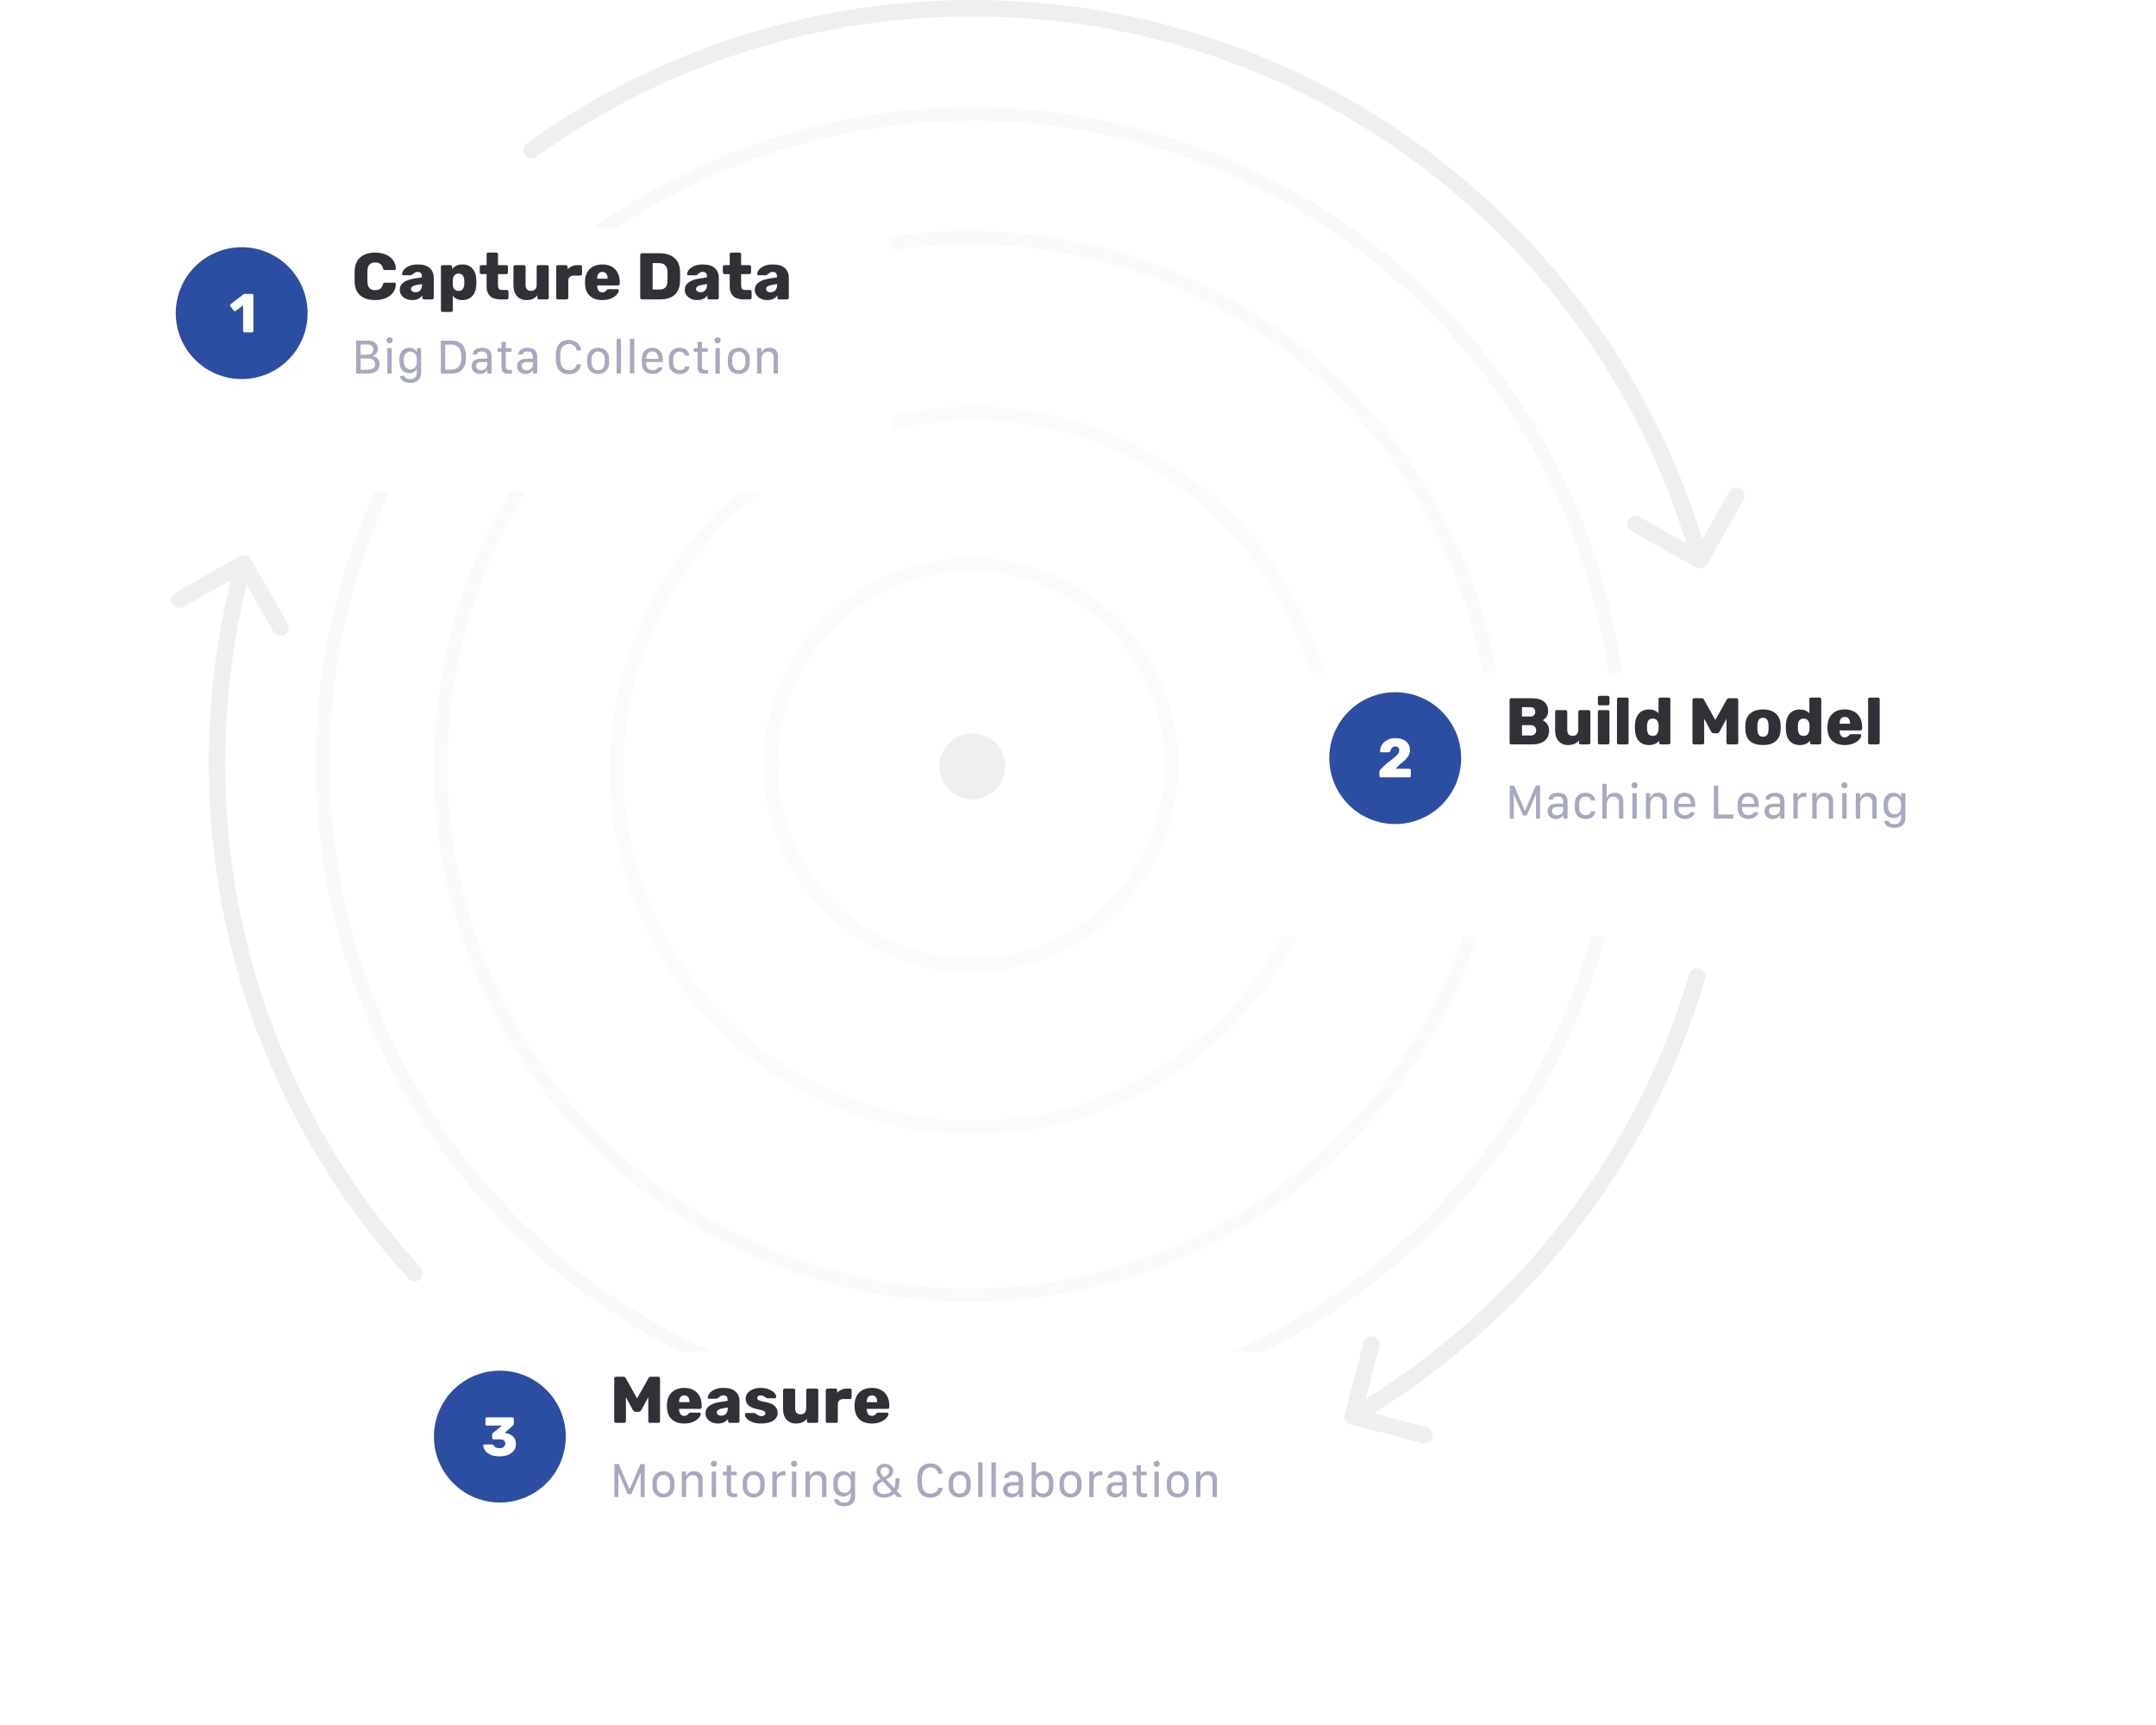 <svg width="785" height="628" viewBox="0 0 785 628" fill="none" xmlns="http://www.w3.org/2000/svg">
<circle opacity="0.4" cx="354" cy="278" r="236.5" stroke="#EFEFF0" stroke-opacity="0.9" stroke-width="5"/>
<circle opacity="0.4" cx="353" cy="279" r="192.5" stroke="#EFEFF0" stroke-opacity="0.8" stroke-width="5"/>
<circle opacity="0.4" cx="354.5" cy="280.5" r="130" stroke="#EFEFF0" stroke-opacity="0.7" stroke-width="5"/>
<circle opacity="0.4" cx="353.5" cy="278.5" r="73" stroke="#EFEFF0" stroke-opacity="0.6" stroke-width="5"/>
<path d="M620.807 356.344C621.273 354.754 620.362 353.087 618.772 352.621C617.182 352.155 615.516 353.066 615.05 354.656L620.807 356.344ZM489.598 514.867C489.178 516.469 490.136 518.11 491.738 518.53L517.853 525.387C519.456 525.807 521.096 524.849 521.517 523.247C521.937 521.644 520.979 520.004 519.377 519.583L496.163 513.489L502.258 490.275C502.679 488.673 501.721 487.033 500.118 486.612C498.516 486.191 496.875 487.149 496.455 488.752L489.598 514.867ZM615.05 354.656C595.329 421.923 550.309 478.388 490.987 513.038L494.013 518.219C554.635 482.81 600.648 425.107 620.807 356.344L615.05 354.656Z" fill="#EFEFF0"/>
<path d="M191.747 52.236C190.403 53.204 190.097 55.079 191.065 56.423C192.033 57.768 193.908 58.073 195.253 57.105L191.747 52.236ZM617.455 206.613C618.898 207.427 620.728 206.917 621.542 205.474L634.807 181.957C635.621 180.514 635.111 178.684 633.668 177.87C632.225 177.056 630.395 177.566 629.581 179.009L617.79 199.913L596.886 188.122C595.443 187.308 593.613 187.818 592.799 189.261C591.985 190.704 592.495 192.534 593.938 193.348L617.455 206.613ZM195.253 57.105C239.926 24.944 294.746 6 354 6V0C293.447 0 237.407 19.363 191.747 52.236L195.253 57.105ZM354 6C478.859 6 584.077 90.132 616.039 204.805L621.819 203.195C589.152 85.995 481.622 0 354 0V6Z" fill="#EFEFF0"/>
<circle cx="354" cy="279" r="12" fill="#EFEFF0"/>
<path d="M91.401 203.516C90.582 202.076 88.75 201.573 87.31 202.393L63.844 215.747C62.404 216.566 61.901 218.398 62.721 219.838C63.54 221.278 65.372 221.781 66.812 220.961L87.671 209.091L99.541 229.95C100.36 231.39 102.192 231.893 103.632 231.074C105.072 230.254 105.575 228.423 104.756 226.983L91.401 203.516ZM148.769 465.524C149.887 466.747 151.785 466.832 153.008 465.714C154.231 464.596 154.316 462.699 153.198 461.476L148.769 465.524ZM82 278C82 252.996 85.373 228.785 91.687 205.794L85.901 204.206C79.446 227.709 76 252.454 76 278H82ZM153.198 461.476C108.974 413.103 82 348.705 82 278H76C76 350.261 103.574 416.089 148.769 465.524L153.198 461.476Z" fill="#EFEFF0"/>
<g filter="url(#filter0_d)">
<rect x="40" y="68" width="285" height="96" rx="8" fill="white"/>
</g>
<path d="M136.592 109.24C134.304 109.24 132.504 108.688 131.192 107.584C129.896 106.48 129.208 104.864 129.128 102.736C129.112 102.304 129.104 101.6 129.104 100.624C129.104 99.632 129.112 98.912 129.128 98.464C129.208 96.384 129.904 94.784 131.216 93.664C132.544 92.528 134.336 91.96 136.592 91.96C138.016 91.96 139.288 92.192 140.408 92.656C141.544 93.12 142.44 93.792 143.096 94.672C143.752 95.552 144.096 96.592 144.128 97.792C144.128 97.936 144.072 98.056 143.96 98.152C143.864 98.248 143.744 98.296 143.6 98.296H140.192C139.968 98.296 139.8 98.256 139.688 98.176C139.592 98.08 139.504 97.912 139.424 97.672C139.2 96.888 138.856 96.344 138.392 96.04C137.944 95.72 137.344 95.56 136.592 95.56C134.784 95.56 133.848 96.568 133.784 98.584C133.768 99.016 133.76 99.68 133.76 100.576C133.76 101.472 133.768 102.152 133.784 102.616C133.848 104.632 134.784 105.64 136.592 105.64C137.328 105.64 137.928 105.48 138.392 105.16C138.872 104.84 139.216 104.296 139.424 103.528C139.488 103.288 139.576 103.128 139.688 103.048C139.8 102.952 139.968 102.904 140.192 102.904H143.6C143.744 102.904 143.864 102.952 143.96 103.048C144.072 103.144 144.128 103.264 144.128 103.408C144.096 104.608 143.752 105.648 143.096 106.528C142.44 107.408 141.544 108.08 140.408 108.544C139.288 109.008 138.016 109.24 136.592 109.24ZM150.081 109.24C149.233 109.24 148.457 109.08 147.753 108.76C147.065 108.424 146.521 107.968 146.121 107.392C145.737 106.816 145.545 106.184 145.545 105.496C145.545 104.408 145.993 103.528 146.889 102.856C147.801 102.168 149.049 101.696 150.633 101.44L153.609 100.984V100.696C153.609 100.104 153.489 99.672 153.249 99.4C153.009 99.128 152.601 98.992 152.025 98.992C151.705 98.992 151.433 99.048 151.209 99.16C151.001 99.272 150.761 99.44 150.489 99.664C150.281 99.84 150.097 99.968 149.937 100.048C149.873 100.16 149.793 100.216 149.697 100.216H146.913C146.753 100.216 146.617 100.168 146.505 100.072C146.409 99.96 146.369 99.832 146.385 99.688C146.401 99.256 146.617 98.776 147.033 98.248C147.449 97.704 148.081 97.24 148.929 96.856C149.777 96.472 150.825 96.28 152.073 96.28C154.057 96.28 155.529 96.72 156.489 97.6C157.449 98.464 157.929 99.64 157.929 101.128V108.4C157.929 108.56 157.873 108.704 157.761 108.832C157.649 108.944 157.505 109 157.329 109H154.377C154.217 109 154.073 108.944 153.945 108.832C153.833 108.704 153.777 108.56 153.777 108.4V107.56C153.425 108.056 152.937 108.464 152.313 108.784C151.689 109.088 150.945 109.24 150.081 109.24ZM151.281 106.408C151.985 106.408 152.553 106.176 152.985 105.712C153.433 105.248 153.657 104.576 153.657 103.696V103.408L151.665 103.744C150.321 104 149.649 104.48 149.649 105.184C149.649 105.552 149.801 105.848 150.105 106.072C150.425 106.296 150.817 106.408 151.281 106.408ZM161.164 113.56C160.988 113.56 160.836 113.504 160.708 113.392C160.596 113.28 160.54 113.136 160.54 112.96V97.12C160.54 96.944 160.596 96.8 160.708 96.688C160.836 96.576 160.988 96.52 161.164 96.52H164.02C164.196 96.52 164.34 96.576 164.452 96.688C164.564 96.8 164.62 96.944 164.62 97.12V97.984C165.484 96.848 166.724 96.28 168.34 96.28C169.892 96.28 171.108 96.768 171.988 97.744C172.884 98.704 173.364 100.08 173.428 101.872C173.444 102.08 173.452 102.376 173.452 102.76C173.452 103.144 173.444 103.448 173.428 103.672C173.364 105.4 172.884 106.76 171.988 107.752C171.092 108.744 169.876 109.24 168.34 109.24C166.788 109.24 165.628 108.712 164.86 107.656V112.96C164.86 113.136 164.804 113.28 164.692 113.392C164.58 113.504 164.436 113.56 164.26 113.56H161.164ZM166.948 105.904C167.668 105.904 168.18 105.696 168.484 105.28C168.804 104.848 168.988 104.256 169.036 103.504C169.052 103.344 169.06 103.096 169.06 102.76C169.06 102.424 169.052 102.176 169.036 102.016C168.988 101.264 168.804 100.68 168.484 100.264C168.18 99.832 167.668 99.616 166.948 99.616C166.26 99.616 165.748 99.84 165.412 100.288C165.076 100.72 164.892 101.272 164.86 101.944C164.844 102.152 164.836 102.456 164.836 102.856C164.836 103.24 164.844 103.536 164.86 103.744C164.892 104.368 165.076 104.888 165.412 105.304C165.764 105.704 166.276 105.904 166.948 105.904ZM182.256 109C178.864 109 177.168 107.408 177.168 104.224V99.784H175.272C175.112 99.784 174.968 99.728 174.84 99.616C174.728 99.488 174.672 99.344 174.672 99.184V97.12C174.672 96.944 174.728 96.8 174.84 96.688C174.968 96.576 175.112 96.52 175.272 96.52H177.168V92.56C177.168 92.384 177.224 92.24 177.336 92.128C177.464 92.016 177.608 91.96 177.768 91.96H180.72C180.896 91.96 181.04 92.016 181.152 92.128C181.264 92.24 181.32 92.384 181.32 92.56V96.52H184.32C184.496 96.52 184.64 96.576 184.752 96.688C184.88 96.8 184.944 96.944 184.944 97.12V99.184C184.944 99.36 184.88 99.504 184.752 99.616C184.64 99.728 184.496 99.784 184.32 99.784H181.32V103.864C181.32 104.424 181.424 104.848 181.632 105.136C181.84 105.424 182.176 105.568 182.64 105.568H184.536C184.712 105.568 184.856 105.632 184.968 105.76C185.08 105.872 185.136 106.016 185.136 106.192V108.4C185.136 108.56 185.08 108.704 184.968 108.832C184.856 108.944 184.712 109 184.536 109H182.256ZM191.655 109.24C190.247 109.24 189.111 108.768 188.247 107.824C187.383 106.88 186.951 105.544 186.951 103.816V97.12C186.951 96.944 187.007 96.8 187.119 96.688C187.247 96.576 187.391 96.52 187.551 96.52H190.743C190.919 96.52 191.063 96.576 191.175 96.688C191.303 96.8 191.367 96.944 191.367 97.12V103.672C191.367 105.16 192.031 105.904 193.359 105.904C193.999 105.904 194.495 105.712 194.847 105.328C195.215 104.928 195.399 104.376 195.399 103.672V97.12C195.399 96.944 195.455 96.8 195.567 96.688C195.695 96.576 195.847 96.52 196.023 96.52H199.191C199.367 96.52 199.511 96.576 199.623 96.688C199.735 96.8 199.791 96.944 199.791 97.12V108.4C199.791 108.56 199.735 108.704 199.623 108.832C199.511 108.944 199.367 109 199.191 109H196.263C196.087 109 195.935 108.944 195.807 108.832C195.695 108.72 195.639 108.576 195.639 108.4V107.488C194.807 108.656 193.479 109.24 191.655 109.24ZM203.116 109C202.956 109 202.812 108.944 202.684 108.832C202.572 108.704 202.516 108.56 202.516 108.4V97.144C202.516 96.968 202.572 96.824 202.684 96.712C202.796 96.584 202.94 96.52 203.116 96.52H206.044C206.22 96.52 206.364 96.584 206.476 96.712C206.604 96.824 206.668 96.968 206.668 97.144V98.056C207.116 97.56 207.636 97.184 208.228 96.928C208.836 96.656 209.508 96.52 210.244 96.52H211.324C211.5 96.52 211.644 96.576 211.756 96.688C211.868 96.8 211.924 96.944 211.924 97.12V99.736C211.924 99.896 211.868 100.04 211.756 100.168C211.644 100.28 211.5 100.336 211.324 100.336H208.9C208.26 100.336 207.764 100.512 207.412 100.864C207.076 101.216 206.908 101.712 206.908 102.352V108.4C206.908 108.576 206.844 108.72 206.716 108.832C206.604 108.944 206.46 109 206.284 109H203.116ZM219.341 109.24C217.389 109.24 215.853 108.72 214.733 107.68C213.613 106.624 213.037 105.096 213.005 103.096V102.352C213.069 100.448 213.661 98.96 214.781 97.888C215.901 96.816 217.413 96.28 219.317 96.28C220.693 96.28 221.853 96.56 222.797 97.12C223.757 97.664 224.469 98.424 224.933 99.4C225.413 100.36 225.653 101.456 225.653 102.688V103.288C225.653 103.464 225.589 103.616 225.461 103.744C225.349 103.856 225.205 103.912 225.029 103.912H217.421V104.056C217.437 104.776 217.605 105.36 217.925 105.808C218.245 106.24 218.701 106.456 219.293 106.456C219.677 106.456 219.981 106.384 220.205 106.24C220.445 106.08 220.669 105.88 220.877 105.64C221.021 105.48 221.133 105.384 221.213 105.352C221.309 105.304 221.453 105.28 221.645 105.28H224.789C224.933 105.28 225.053 105.328 225.149 105.424C225.261 105.504 225.317 105.608 225.317 105.736C225.317 106.152 225.077 106.64 224.597 107.2C224.133 107.76 223.445 108.24 222.533 108.64C221.637 109.04 220.573 109.24 219.341 109.24ZM221.237 101.464V101.416C221.237 100.648 221.069 100.056 220.733 99.64C220.397 99.208 219.925 98.992 219.317 98.992C218.709 98.992 218.237 99.208 217.901 99.64C217.581 100.056 217.421 100.648 217.421 101.416V101.464H221.237ZM233.709 109C233.549 109 233.405 108.944 233.277 108.832C233.165 108.704 233.109 108.56 233.109 108.4V92.824C233.109 92.648 233.165 92.504 233.277 92.392C233.389 92.264 233.533 92.2 233.709 92.2H240.021C242.389 92.2 244.229 92.768 245.541 93.904C246.853 95.024 247.541 96.64 247.605 98.752C247.621 99.216 247.629 99.832 247.629 100.6C247.629 101.368 247.621 101.976 247.605 102.424C247.445 106.808 244.957 109 240.141 109H233.709ZM240.021 105.4C241.029 105.4 241.773 105.16 242.253 104.68C242.733 104.2 242.989 103.432 243.021 102.376C243.053 101.912 243.069 101.312 243.069 100.576C243.069 99.84 243.053 99.248 243.021 98.8C242.989 97.776 242.709 97.024 242.181 96.544C241.669 96.048 240.909 95.8 239.901 95.8H237.621V105.4H240.021ZM253.863 109.24C253.015 109.24 252.239 109.08 251.535 108.76C250.847 108.424 250.303 107.968 249.903 107.392C249.519 106.816 249.327 106.184 249.327 105.496C249.327 104.408 249.775 103.528 250.671 102.856C251.583 102.168 252.831 101.696 254.415 101.44L257.391 100.984V100.696C257.391 100.104 257.271 99.672 257.031 99.4C256.791 99.128 256.383 98.992 255.807 98.992C255.487 98.992 255.215 99.048 254.991 99.16C254.783 99.272 254.543 99.44 254.271 99.664C254.063 99.84 253.879 99.968 253.719 100.048C253.655 100.16 253.575 100.216 253.479 100.216H250.695C250.535 100.216 250.399 100.168 250.287 100.072C250.191 99.96 250.151 99.832 250.167 99.688C250.183 99.256 250.399 98.776 250.815 98.248C251.231 97.704 251.863 97.24 252.711 96.856C253.559 96.472 254.607 96.28 255.855 96.28C257.839 96.28 259.311 96.72 260.271 97.6C261.231 98.464 261.711 99.64 261.711 101.128V108.4C261.711 108.56 261.655 108.704 261.543 108.832C261.431 108.944 261.287 109 261.111 109H258.159C257.999 109 257.855 108.944 257.727 108.832C257.615 108.704 257.559 108.56 257.559 108.4V107.56C257.207 108.056 256.719 108.464 256.095 108.784C255.471 109.088 254.727 109.24 253.863 109.24ZM255.063 106.408C255.767 106.408 256.335 106.176 256.767 105.712C257.215 105.248 257.439 104.576 257.439 103.696V103.408L255.447 103.744C254.103 104 253.431 104.48 253.431 105.184C253.431 105.552 253.583 105.848 253.887 106.072C254.207 106.296 254.599 106.408 255.063 106.408ZM270.779 109C267.387 109 265.691 107.408 265.691 104.224V99.784H263.795C263.635 99.784 263.491 99.728 263.363 99.616C263.251 99.488 263.195 99.344 263.195 99.184V97.12C263.195 96.944 263.251 96.8 263.363 96.688C263.491 96.576 263.635 96.52 263.795 96.52H265.691V92.56C265.691 92.384 265.747 92.24 265.859 92.128C265.987 92.016 266.131 91.96 266.291 91.96H269.243C269.419 91.96 269.563 92.016 269.675 92.128C269.787 92.24 269.843 92.384 269.843 92.56V96.52H272.843C273.019 96.52 273.163 96.576 273.275 96.688C273.403 96.8 273.467 96.944 273.467 97.12V99.184C273.467 99.36 273.403 99.504 273.275 99.616C273.163 99.728 273.019 99.784 272.843 99.784H269.843V103.864C269.843 104.424 269.947 104.848 270.155 105.136C270.363 105.424 270.699 105.568 271.163 105.568H273.059C273.235 105.568 273.379 105.632 273.491 105.76C273.603 105.872 273.659 106.016 273.659 106.192V108.4C273.659 108.56 273.603 108.704 273.491 108.832C273.379 108.944 273.235 109 273.059 109H270.779ZM279.363 109.24C278.515 109.24 277.739 109.08 277.035 108.76C276.347 108.424 275.803 107.968 275.403 107.392C275.019 106.816 274.827 106.184 274.827 105.496C274.827 104.408 275.275 103.528 276.171 102.856C277.083 102.168 278.331 101.696 279.915 101.44L282.891 100.984V100.696C282.891 100.104 282.771 99.672 282.531 99.4C282.291 99.128 281.883 98.992 281.307 98.992C280.987 98.992 280.715 99.048 280.491 99.16C280.283 99.272 280.043 99.44 279.771 99.664C279.563 99.84 279.379 99.968 279.219 100.048C279.155 100.16 279.075 100.216 278.979 100.216H276.195C276.035 100.216 275.899 100.168 275.787 100.072C275.691 99.96 275.651 99.832 275.667 99.688C275.683 99.256 275.899 98.776 276.315 98.248C276.731 97.704 277.363 97.24 278.211 96.856C279.059 96.472 280.107 96.28 281.355 96.28C283.339 96.28 284.811 96.72 285.771 97.6C286.731 98.464 287.211 99.64 287.211 101.128V108.4C287.211 108.56 287.155 108.704 287.043 108.832C286.931 108.944 286.787 109 286.611 109H283.659C283.499 109 283.355 108.944 283.227 108.832C283.115 108.704 283.059 108.56 283.059 108.4V107.56C282.707 108.056 282.219 108.464 281.595 108.784C280.971 109.088 280.227 109.24 279.363 109.24ZM280.563 106.408C281.267 106.408 281.835 106.176 282.267 105.712C282.715 105.248 282.939 104.576 282.939 103.696V103.408L280.947 103.744C279.603 104 278.931 104.48 278.931 105.184C278.931 105.552 279.083 105.848 279.387 106.072C279.707 106.296 280.099 106.408 280.563 106.408Z" fill="#303037"/>
<path d="M129.661 136H134.056C136.622 136 138.239 134.743 138.239 132.634C138.239 130.946 137.22 129.883 135.629 129.672V129.602C136.851 129.232 137.562 128.327 137.562 126.956C137.562 125.137 136.262 124.003 134.214 124.003H129.661V136ZM131.27 125.409H133.933C135.198 125.409 135.937 126.086 135.937 127.237C135.937 128.538 135.058 129.145 133.08 129.145H131.27V125.409ZM131.27 130.507H134.1C135.682 130.507 136.587 131.289 136.587 132.625C136.587 134.005 135.646 134.594 133.326 134.594H131.27V130.507ZM141.034 136H142.625V126.754H141.034V136ZM140.7 123.906C140.7 124.539 141.184 125.005 141.816 125.005C142.484 125.005 142.968 124.539 142.968 123.906C142.968 123.265 142.484 122.799 141.816 122.799C141.184 122.799 140.7 123.265 140.7 123.906ZM149.322 138.039C148.109 138.039 147.362 137.494 147.239 136.844H145.622C145.745 138.188 146.905 139.384 149.27 139.384C151.634 139.384 153.339 138.276 153.339 135.728V126.754H151.818V128.143H151.739C151.432 127.387 150.447 126.613 149.059 126.613C147.011 126.613 145.42 128.081 145.42 130.524V131.939C145.42 134.383 147.02 135.833 149.067 135.833C150.351 135.833 151.3 135.183 151.66 134.383H151.748V135.719C151.748 137.169 150.948 138.039 149.322 138.039ZM149.454 127.993C150.904 127.993 151.748 129.215 151.748 130.568V131.948C151.748 133.267 150.948 134.479 149.472 134.479C148.039 134.479 147.02 133.354 147.02 131.676V130.814C147.02 129.127 147.951 127.993 149.454 127.993ZM160.493 124.003V136H164.396C167.894 136 169.678 133.908 169.678 129.997C169.678 126.086 167.894 124.003 164.396 124.003H160.493ZM162.11 125.444H164.281C166.777 125.444 167.999 126.965 167.999 130.006C167.999 133.047 166.786 134.55 164.281 134.55H162.11V125.444ZM174.74 136.149C176.103 136.149 176.938 135.517 177.386 134.778H177.456V136H178.985V129.689C178.985 127.422 177.412 126.604 175.505 126.604C173.439 126.604 172.209 127.492 172.068 129.057H173.606C173.791 128.415 174.283 127.967 175.452 127.967C176.639 127.967 177.386 128.503 177.386 129.681V130.595H174.969C172.842 130.595 171.717 131.693 171.717 133.311C171.717 135.024 172.947 136.149 174.74 136.149ZM175.18 134.805C174.222 134.805 173.343 134.312 173.343 133.258C173.343 132.432 173.853 131.808 175.101 131.808H177.386V132.845C177.386 133.961 176.428 134.805 175.18 134.805ZM182.589 126.78H181.165V128.09H182.58V133.407C182.58 135.235 183.055 136.079 185.252 136.079C185.604 136.079 186.254 136.026 186.386 136V134.708C186.236 134.726 185.885 134.743 185.656 134.743C184.531 134.743 184.162 134.462 184.162 133.381V128.09H186.254V126.78H184.162V124.46H182.589V126.78ZM191.352 136.149C192.714 136.149 193.549 135.517 193.997 134.778H194.067V136H195.597V129.689C195.597 127.422 194.023 126.604 192.116 126.604C190.051 126.604 188.82 127.492 188.68 129.057H190.218C190.402 128.415 190.895 127.967 192.063 127.967C193.25 127.967 193.997 128.503 193.997 129.681V130.595H191.58C189.453 130.595 188.328 131.693 188.328 133.311C188.328 135.024 189.559 136.149 191.352 136.149ZM191.791 134.805C190.833 134.805 189.954 134.312 189.954 133.258C189.954 132.432 190.464 131.808 191.712 131.808H193.997V132.845C193.997 133.961 193.039 134.805 191.791 134.805ZM204.008 129.197C204.008 126.692 205.177 125.216 207.154 125.216C208.675 125.216 209.791 126.191 209.949 127.545H211.549V127.483C211.382 125.312 209.562 123.757 207.146 123.757C204.148 123.757 202.382 125.787 202.382 129.171V130.894C202.382 134.286 204.104 136.246 207.146 136.246C209.545 136.246 211.373 134.761 211.549 132.695V132.643H209.949C209.791 133.917 208.701 134.787 207.154 134.787C205.15 134.787 204.008 133.372 204.008 130.885V129.197ZM217.789 126.596C215.478 126.596 213.79 128.195 213.79 130.691V132.045C213.79 134.682 215.451 136.149 217.789 136.149C220.083 136.149 221.779 134.664 221.779 132.045V130.691C221.779 128.107 220.083 126.596 217.789 126.596ZM217.798 127.967C219.283 127.967 220.18 129.145 220.18 130.823V131.931C220.18 133.636 219.327 134.787 217.798 134.787C216.251 134.787 215.381 133.636 215.381 131.931V130.823C215.381 129.153 216.312 127.967 217.798 127.967ZM224.504 136H226.095V123.37H224.504V136ZM229.338 136H230.929V123.37H229.338V136ZM237.626 136.149C239.964 136.149 241.08 134.699 241.221 133.697H239.586C239.428 134.269 238.698 134.787 237.617 134.787C236.079 134.787 235.253 133.688 235.253 132.256V131.79H241.344V130.683C241.344 128.187 239.744 126.596 237.503 126.596C235.288 126.596 233.671 128.151 233.671 130.683V132.071C233.671 134.576 235.139 136.149 237.626 136.149ZM235.253 130.639V130.489C235.253 128.96 236.158 127.958 237.512 127.958C238.865 127.958 239.762 128.96 239.762 130.489V130.639H235.253ZM243.532 132.106C243.532 134.594 245.009 136.149 247.391 136.149C249.834 136.149 250.95 134.796 251.003 133.416H249.456C249.289 134.128 248.779 134.743 247.417 134.743C245.993 134.743 245.123 133.724 245.123 132.115V130.665C245.123 129.048 245.905 128.011 247.417 128.011C248.858 128.011 249.289 128.89 249.386 129.443H250.941C250.897 128.028 249.702 126.596 247.391 126.596C245.018 126.596 243.532 128.178 243.532 130.604V132.106ZM254.009 126.78H252.585V128.09H254V133.407C254 135.235 254.475 136.079 256.672 136.079C257.023 136.079 257.674 136.026 257.806 136V134.708C257.656 134.726 257.305 134.743 257.076 134.743C255.951 134.743 255.582 134.462 255.582 133.381V128.09H257.674V126.78H255.582V124.46H254.009V126.78ZM260.495 136H262.086V126.754H260.495V136ZM260.161 123.906C260.161 124.539 260.645 125.005 261.277 125.005C261.945 125.005 262.429 124.539 262.429 123.906C262.429 123.265 261.945 122.799 261.277 122.799C260.645 122.799 260.161 123.265 260.161 123.906ZM268.994 126.596C266.683 126.596 264.995 128.195 264.995 130.691V132.045C264.995 134.682 266.656 136.149 268.994 136.149C271.288 136.149 272.984 134.664 272.984 132.045V130.691C272.984 128.107 271.288 126.596 268.994 126.596ZM269.003 127.967C270.488 127.967 271.385 129.145 271.385 130.823V131.931C271.385 133.636 270.532 134.787 269.003 134.787C267.456 134.787 266.586 133.636 266.586 131.931V130.823C266.586 129.153 267.518 127.967 269.003 127.967ZM275.656 136H277.247V130.85C277.247 129.259 278.038 128.011 279.664 128.011C280.921 128.011 281.668 128.749 281.668 130.199V136H283.259V129.689C283.259 127.615 281.984 126.604 280.121 126.604C278.188 126.604 277.546 127.703 277.317 128.433H277.229V126.754H275.656V136Z" fill="#A7A9C0"/>
<circle cx="88" cy="114" r="24" fill="#2C4EA2"/>
<path d="M89.001 121C88.868 121 88.748 120.953 88.641 120.86C88.548 120.753 88.501 120.633 88.501 120.5V111.14L85.821 113.2C85.714 113.267 85.614 113.3 85.521 113.3C85.361 113.3 85.221 113.22 85.101 113.06L83.861 111.46C83.808 111.367 83.781 111.267 83.781 111.16C83.781 110.973 83.854 110.827 84.001 110.72L88.641 107.14C88.774 107.047 88.928 107 89.101 107H91.741C91.888 107 92.008 107.047 92.101 107.14C92.208 107.233 92.261 107.353 92.261 107.5V120.5C92.261 120.647 92.208 120.767 92.101 120.86C92.008 120.953 91.888 121 91.741 121H89.001Z" fill="white"/>
<g filter="url(#filter1_d)">
<rect x="460" y="230" width="285" height="96" rx="8" fill="white"/>
</g>
<path d="M550.232 271C550.072 271 549.928 270.944 549.8 270.832C549.688 270.704 549.632 270.56 549.632 270.4V254.824C549.632 254.648 549.688 254.504 549.8 254.392C549.912 254.264 550.056 254.2 550.232 254.2H557.648C559.68 254.2 561.192 254.616 562.184 255.448C563.176 256.28 563.672 257.464 563.672 259C563.672 259.768 563.464 260.432 563.048 260.992C562.648 261.552 562.2 261.96 561.704 262.216C562.36 262.504 562.912 262.984 563.36 263.656C563.808 264.312 564.032 265.056 564.032 265.888C564.032 267.504 563.496 268.76 562.424 269.656C561.368 270.552 559.848 271 557.864 271H550.232ZM557.144 260.848C557.736 260.848 558.192 260.688 558.512 260.368C558.832 260.048 558.992 259.632 558.992 259.12C558.992 258.624 558.832 258.224 558.512 257.92C558.208 257.6 557.752 257.44 557.144 257.44H554.144V260.848H557.144ZM557.36 267.76C557.984 267.76 558.464 267.584 558.8 267.232C559.152 266.864 559.328 266.416 559.328 265.888C559.328 265.344 559.152 264.896 558.8 264.544C558.448 264.176 557.968 263.992 557.36 263.992H554.144V267.76H557.36ZM570.921 271.24C569.513 271.24 568.377 270.768 567.513 269.824C566.649 268.88 566.217 267.544 566.217 265.816V259.12C566.217 258.944 566.273 258.8 566.385 258.688C566.513 258.576 566.657 258.52 566.817 258.52H570.009C570.185 258.52 570.329 258.576 570.441 258.688C570.569 258.8 570.633 258.944 570.633 259.12V265.672C570.633 267.16 571.297 267.904 572.625 267.904C573.265 267.904 573.761 267.712 574.113 267.328C574.481 266.928 574.665 266.376 574.665 265.672V259.12C574.665 258.944 574.721 258.8 574.833 258.688C574.961 258.576 575.113 258.52 575.289 258.52H578.457C578.633 258.52 578.777 258.576 578.889 258.688C579.001 258.8 579.057 258.944 579.057 259.12V270.4C579.057 270.56 579.001 270.704 578.889 270.832C578.777 270.944 578.633 271 578.457 271H575.529C575.353 271 575.201 270.944 575.073 270.832C574.961 270.72 574.905 270.576 574.905 270.4V269.488C574.073 270.656 572.745 271.24 570.921 271.24ZM582.382 256.792C582.206 256.792 582.062 256.736 581.95 256.624C581.838 256.496 581.782 256.344 581.782 256.168V253.936C581.782 253.76 581.838 253.616 581.95 253.504C582.078 253.376 582.222 253.312 582.382 253.312H585.382C585.558 253.312 585.702 253.376 585.814 253.504C585.942 253.616 586.006 253.76 586.006 253.936V256.168C586.006 256.344 585.942 256.496 585.814 256.624C585.702 256.736 585.558 256.792 585.382 256.792H582.382ZM582.382 271C582.222 271 582.078 270.944 581.95 270.832C581.838 270.704 581.782 270.56 581.782 270.4V259.12C581.782 258.944 581.838 258.8 581.95 258.688C582.078 258.576 582.222 258.52 582.382 258.52H585.382C585.558 258.52 585.702 258.576 585.814 258.688C585.942 258.8 586.006 258.944 586.006 259.12V270.4C586.006 270.576 585.942 270.72 585.814 270.832C585.702 270.944 585.558 271 585.382 271H582.382ZM589.367 271C589.191 271 589.039 270.944 588.911 270.832C588.799 270.72 588.743 270.576 588.743 270.4V254.56C588.743 254.384 588.799 254.24 588.911 254.128C589.039 254.016 589.191 253.96 589.367 253.96H592.367C592.543 253.96 592.687 254.016 592.799 254.128C592.911 254.24 592.967 254.384 592.967 254.56V270.4C592.967 270.56 592.911 270.704 592.799 270.832C592.687 270.944 592.543 271 592.367 271H589.367ZM600.384 271.24C598.832 271.24 597.608 270.752 596.712 269.776C595.832 268.8 595.36 267.408 595.296 265.6L595.272 264.76L595.296 263.896C595.36 262.152 595.84 260.784 596.736 259.792C597.632 258.784 598.848 258.28 600.384 258.28C601.824 258.28 602.984 258.744 603.864 259.672V254.56C603.864 254.384 603.92 254.24 604.032 254.128C604.16 254.016 604.304 253.96 604.464 253.96H607.56C607.736 253.96 607.88 254.016 607.992 254.128C608.12 254.24 608.184 254.384 608.184 254.56V270.4C608.184 270.576 608.12 270.72 607.992 270.832C607.88 270.944 607.736 271 607.56 271H604.704C604.544 271 604.4 270.944 604.272 270.832C604.16 270.704 604.104 270.56 604.104 270.4V269.656C603.24 270.712 602 271.24 600.384 271.24ZM601.776 267.904C602.464 267.904 602.976 267.688 603.312 267.256C603.648 266.808 603.832 266.248 603.864 265.576C603.896 265.128 603.912 264.824 603.912 264.664C603.912 264.488 603.896 264.192 603.864 263.776C603.832 263.152 603.64 262.64 603.288 262.24C602.952 261.824 602.448 261.616 601.776 261.616C601.056 261.616 600.536 261.832 600.216 262.264C599.912 262.68 599.736 263.264 599.688 264.016L599.664 264.76L599.688 265.504C599.736 266.256 599.912 266.848 600.216 267.28C600.536 267.696 601.056 267.904 601.776 267.904ZM616.842 271C616.666 271 616.514 270.944 616.386 270.832C616.274 270.72 616.218 270.576 616.218 270.4V254.824C616.218 254.648 616.274 254.504 616.386 254.392C616.514 254.264 616.666 254.2 616.842 254.2H619.554C619.954 254.2 620.242 254.376 620.418 254.728L624.546 262.12L628.698 254.728C628.874 254.376 629.162 254.2 629.562 254.2H632.274C632.45 254.2 632.594 254.264 632.706 254.392C632.834 254.504 632.898 254.648 632.898 254.824V270.4C632.898 270.576 632.834 270.72 632.706 270.832C632.594 270.944 632.45 271 632.274 271H629.226C629.066 271 628.922 270.944 628.794 270.832C628.682 270.704 628.626 270.56 628.626 270.4V261.664L626.034 266.416C625.826 266.784 625.546 266.968 625.194 266.968H623.898C623.578 266.968 623.298 266.784 623.058 266.416L620.49 261.664V270.4C620.49 270.576 620.426 270.72 620.298 270.832C620.186 270.944 620.042 271 619.866 271H616.842ZM641.899 271.24C639.883 271.24 638.331 270.776 637.243 269.848C636.171 268.904 635.587 267.568 635.491 265.84C635.475 265.632 635.467 265.272 635.467 264.76C635.467 264.248 635.475 263.888 635.491 263.68C635.587 261.984 636.187 260.664 637.291 259.72C638.411 258.76 639.947 258.28 641.899 258.28C643.851 258.28 645.379 258.76 646.483 259.72C647.603 260.664 648.211 261.984 648.307 263.68C648.339 264.096 648.355 264.456 648.355 264.76C648.355 265.064 648.339 265.424 648.307 265.84C648.211 267.568 647.619 268.904 646.531 269.848C645.459 270.776 643.915 271.24 641.899 271.24ZM641.899 268.216C642.555 268.216 643.043 268.016 643.363 267.616C643.683 267.2 643.867 266.568 643.915 265.72C643.931 265.56 643.939 265.24 643.939 264.76C643.939 264.28 643.931 263.96 643.915 263.8C643.867 262.968 643.683 262.344 643.363 261.928C643.043 261.512 642.555 261.304 641.899 261.304C641.243 261.304 640.755 261.512 640.435 261.928C640.115 262.344 639.931 262.968 639.883 263.8L639.859 264.76L639.883 265.72C639.931 266.568 640.115 267.2 640.435 267.616C640.755 268.016 641.243 268.216 641.899 268.216ZM655.321 271.24C653.769 271.24 652.545 270.752 651.649 269.776C650.769 268.8 650.297 267.408 650.233 265.6L650.209 264.76L650.233 263.896C650.297 262.152 650.777 260.784 651.673 259.792C652.569 258.784 653.785 258.28 655.321 258.28C656.761 258.28 657.921 258.744 658.801 259.672V254.56C658.801 254.384 658.857 254.24 658.969 254.128C659.097 254.016 659.241 253.96 659.401 253.96H662.497C662.673 253.96 662.817 254.016 662.929 254.128C663.057 254.24 663.121 254.384 663.121 254.56V270.4C663.121 270.576 663.057 270.72 662.929 270.832C662.817 270.944 662.673 271 662.497 271H659.641C659.481 271 659.337 270.944 659.209 270.832C659.097 270.704 659.041 270.56 659.041 270.4V269.656C658.177 270.712 656.937 271.24 655.321 271.24ZM656.713 267.904C657.401 267.904 657.913 267.688 658.249 267.256C658.585 266.808 658.769 266.248 658.801 265.576C658.833 265.128 658.849 264.824 658.849 264.664C658.849 264.488 658.833 264.192 658.801 263.776C658.769 263.152 658.577 262.64 658.225 262.24C657.889 261.824 657.385 261.616 656.713 261.616C655.993 261.616 655.473 261.832 655.153 262.264C654.849 262.68 654.673 263.264 654.625 264.016L654.601 264.76L654.625 265.504C654.673 266.256 654.849 266.848 655.153 267.28C655.473 267.696 655.993 267.904 656.713 267.904ZM671.708 271.24C669.756 271.24 668.22 270.72 667.1 269.68C665.98 268.624 665.404 267.096 665.372 265.096V264.352C665.436 262.448 666.028 260.96 667.148 259.888C668.268 258.816 669.78 258.28 671.684 258.28C673.06 258.28 674.22 258.56 675.164 259.12C676.124 259.664 676.836 260.424 677.3 261.4C677.78 262.36 678.02 263.456 678.02 264.688V265.288C678.02 265.464 677.956 265.616 677.828 265.744C677.716 265.856 677.572 265.912 677.396 265.912H669.788V266.056C669.804 266.776 669.972 267.36 670.292 267.808C670.612 268.24 671.068 268.456 671.66 268.456C672.044 268.456 672.348 268.384 672.572 268.24C672.812 268.08 673.036 267.88 673.244 267.64C673.388 267.48 673.5 267.384 673.58 267.352C673.676 267.304 673.82 267.28 674.012 267.28H677.156C677.3 267.28 677.42 267.328 677.516 267.424C677.628 267.504 677.684 267.608 677.684 267.736C677.684 268.152 677.444 268.64 676.964 269.2C676.5 269.76 675.812 270.24 674.9 270.64C674.004 271.04 672.94 271.24 671.708 271.24ZM673.604 263.464V263.416C673.604 262.648 673.436 262.056 673.1 261.64C672.764 261.208 672.292 260.992 671.684 260.992C671.076 260.992 670.604 261.208 670.268 261.64C669.948 262.056 669.788 262.648 669.788 263.416V263.464H673.604ZM680.797 271C680.621 271 680.469 270.944 680.341 270.832C680.229 270.72 680.173 270.576 680.173 270.4V254.56C680.173 254.384 680.229 254.24 680.341 254.128C680.469 254.016 680.621 253.96 680.797 253.96H683.797C683.973 253.96 684.117 254.016 684.229 254.128C684.341 254.24 684.397 254.384 684.397 254.56V270.4C684.397 270.56 684.341 270.704 684.229 270.832C684.117 270.944 683.973 271 683.797 271H680.797Z" fill="#303037"/>
<path d="M551.164 298V289.308H551.243L554.557 296.928H555.875L559.18 289.308H559.268V298H560.735V286.003H559.153L555.251 295.144H555.198L551.287 286.003H549.696V298H551.164ZM566.51 298.149C567.872 298.149 568.707 297.517 569.155 296.778H569.226V298H570.755V291.689C570.755 289.422 569.182 288.604 567.274 288.604C565.209 288.604 563.979 289.492 563.838 291.057H565.376C565.561 290.415 566.053 289.967 567.222 289.967C568.408 289.967 569.155 290.503 569.155 291.681V292.595H566.738C564.611 292.595 563.486 293.693 563.486 295.311C563.486 297.024 564.717 298.149 566.51 298.149ZM566.949 296.805C565.991 296.805 565.112 296.312 565.112 295.258C565.112 294.432 565.622 293.808 566.87 293.808H569.155V294.845C569.155 295.961 568.197 296.805 566.949 296.805ZM573.392 294.106C573.392 296.594 574.868 298.149 577.25 298.149C579.693 298.149 580.81 296.796 580.862 295.416H579.315C579.148 296.128 578.639 296.743 577.276 296.743C575.853 296.743 574.982 295.724 574.982 294.115V292.665C574.982 291.048 575.765 290.011 577.276 290.011C578.718 290.011 579.148 290.89 579.245 291.443H580.801C580.757 290.028 579.562 288.596 577.25 288.596C574.877 288.596 573.392 290.178 573.392 292.604V294.106ZM583.411 298H585.002V292.85C585.002 291.25 585.828 290.011 587.41 290.011C588.658 290.011 589.458 290.767 589.458 292.217V298H591.049V291.707C591.049 289.633 589.73 288.604 587.946 288.604C586.021 288.604 585.266 289.791 585.081 290.433H585.002V285.37H583.411V298ZM594.345 298H595.936V288.754H594.345V298ZM594.011 285.906C594.011 286.539 594.494 287.005 595.127 287.005C595.795 287.005 596.278 286.539 596.278 285.906C596.278 285.265 595.795 284.799 595.127 284.799C594.494 284.799 594.011 285.265 594.011 285.906ZM599.293 298H600.884V292.85C600.884 291.259 601.675 290.011 603.301 290.011C604.558 290.011 605.305 290.749 605.305 292.199V298H606.896V291.689C606.896 289.615 605.621 288.604 603.758 288.604C601.824 288.604 601.183 289.703 600.954 290.433H600.866V288.754H599.293V298ZM613.487 298.149C615.825 298.149 616.941 296.699 617.082 295.697H615.447C615.289 296.269 614.56 296.787 613.479 296.787C611.94 296.787 611.114 295.688 611.114 294.256V293.79H617.205V292.683C617.205 290.187 615.605 288.596 613.364 288.596C611.149 288.596 609.532 290.151 609.532 292.683V294.071C609.532 296.576 611 298.149 613.487 298.149ZM611.114 292.639V292.489C611.114 290.96 612.02 289.958 613.373 289.958C614.727 289.958 615.623 290.96 615.623 292.489V292.639H611.114ZM631.118 296.532H625.634V286.003H624.017V298H631.118V296.532ZM636.62 298.149C638.958 298.149 640.074 296.699 640.215 295.697H638.58C638.422 296.269 637.692 296.787 636.611 296.787C635.073 296.787 634.247 295.688 634.247 294.256V293.79H640.338V292.683C640.338 290.187 638.738 288.596 636.497 288.596C634.282 288.596 632.665 290.151 632.665 292.683V294.071C632.665 296.576 634.133 298.149 636.62 298.149ZM634.247 292.639V292.489C634.247 290.96 635.152 289.958 636.506 289.958C637.859 289.958 638.756 290.96 638.756 292.489V292.639H634.247ZM645.471 298.149C646.833 298.149 647.668 297.517 648.116 296.778H648.187V298H649.716V291.689C649.716 289.422 648.143 288.604 646.235 288.604C644.17 288.604 642.939 289.492 642.799 291.057H644.337C644.521 290.415 645.014 289.967 646.183 289.967C647.369 289.967 648.116 290.503 648.116 291.681V292.595H645.699C643.572 292.595 642.447 293.693 642.447 295.311C642.447 297.024 643.678 298.149 645.471 298.149ZM645.91 296.805C644.952 296.805 644.073 296.312 644.073 295.258C644.073 294.432 644.583 293.808 645.831 293.808H648.116V294.845C648.116 295.961 647.158 296.805 645.91 296.805ZM652.941 298H654.541V292.296C654.541 291.048 655.35 290.072 656.976 290.072C657.257 290.072 657.573 290.09 657.723 290.125V288.657C657.538 288.631 657.345 288.613 657.143 288.613C655.508 288.613 654.84 289.562 654.611 290.178H654.532V288.754H652.941V298ZM659.85 298H661.44V292.85C661.44 291.259 662.231 290.011 663.857 290.011C665.114 290.011 665.861 290.749 665.861 292.199V298H667.452V291.689C667.452 289.615 666.178 288.604 664.314 288.604C662.381 288.604 661.739 289.703 661.511 290.433H661.423V288.754H659.85V298ZM670.757 298H672.348V288.754H670.757V298ZM670.423 285.906C670.423 286.539 670.906 287.005 671.539 287.005C672.207 287.005 672.69 286.539 672.69 285.906C672.69 285.265 672.207 284.799 671.539 284.799C670.906 284.799 670.423 285.265 670.423 285.906ZM675.705 298H677.296V292.85C677.296 291.259 678.087 290.011 679.713 290.011C680.97 290.011 681.717 290.749 681.717 292.199V298H683.308V291.689C683.308 289.615 682.033 288.604 680.17 288.604C678.236 288.604 677.595 289.703 677.366 290.433H677.278V288.754H675.705V298ZM689.732 300.039C688.52 300.039 687.772 299.494 687.649 298.844H686.032C686.155 300.188 687.315 301.384 689.68 301.384C692.044 301.384 693.749 300.276 693.749 297.728V288.754H692.229V290.143H692.149C691.842 289.387 690.857 288.613 689.469 288.613C687.421 288.613 685.83 290.081 685.83 292.524V293.939C685.83 296.383 687.43 297.833 689.478 297.833C690.761 297.833 691.71 297.183 692.07 296.383H692.158V297.719C692.158 299.169 691.358 300.039 689.732 300.039ZM689.864 289.993C691.314 289.993 692.158 291.215 692.158 292.568V293.948C692.158 295.267 691.358 296.479 689.882 296.479C688.449 296.479 687.43 295.354 687.43 293.676V292.814C687.43 291.127 688.361 289.993 689.864 289.993Z" fill="#A7A9C0"/>
<circle cx="508" cy="276" r="24" fill="#2C4EA2"/>
<path d="M502.757 283C502.624 283 502.504 282.953 502.398 282.86C502.304 282.753 502.258 282.633 502.258 282.5V281C502.258 280.6 502.424 280.267 502.757 280L504.618 278.18C505.884 277.22 506.838 276.473 507.478 275.94C508.131 275.407 508.624 274.927 508.958 274.5C509.304 274.06 509.478 273.647 509.478 273.26C509.478 272.273 508.984 271.78 507.998 271.78C507.478 271.78 507.078 271.94 506.798 272.26C506.518 272.567 506.331 272.953 506.238 273.42C506.158 273.727 505.931 273.88 505.558 273.88H502.918C502.798 273.88 502.691 273.84 502.598 273.76C502.518 273.667 502.478 273.567 502.478 273.46C502.504 272.58 502.744 271.787 503.198 271.08C503.664 270.36 504.311 269.793 505.138 269.38C505.964 268.953 506.918 268.74 507.998 268.74C509.118 268.74 510.084 268.92 510.898 269.28C511.711 269.64 512.324 270.147 512.737 270.8C513.164 271.453 513.378 272.213 513.378 273.08C513.378 274.04 513.078 274.907 512.478 275.68C511.891 276.453 510.991 277.293 509.778 278.2L508.118 279.86H513.178C513.324 279.86 513.444 279.907 513.538 280C513.631 280.093 513.678 280.213 513.678 280.36V282.5C513.678 282.633 513.631 282.753 513.538 282.86C513.444 282.953 513.324 283 513.178 283H502.757Z" fill="white"/>
<g filter="url(#filter2_d)">
<rect x="134" y="477" width="335" height="96" rx="8" fill="white"/>
</g>
<path d="M224.256 518C224.08 518 223.928 517.944 223.8 517.832C223.688 517.72 223.632 517.576 223.632 517.4V501.824C223.632 501.648 223.688 501.504 223.8 501.392C223.928 501.264 224.08 501.2 224.256 501.2H226.968C227.368 501.2 227.656 501.376 227.832 501.728L231.96 509.12L236.112 501.728C236.288 501.376 236.576 501.2 236.976 501.2H239.688C239.864 501.2 240.008 501.264 240.12 501.392C240.248 501.504 240.312 501.648 240.312 501.824V517.4C240.312 517.576 240.248 517.72 240.12 517.832C240.008 517.944 239.864 518 239.688 518H236.64C236.48 518 236.336 517.944 236.208 517.832C236.096 517.704 236.04 517.56 236.04 517.4V508.664L233.448 513.416C233.24 513.784 232.96 513.968 232.608 513.968H231.312C230.992 513.968 230.712 513.784 230.472 513.416L227.904 508.664V517.4C227.904 517.576 227.84 517.72 227.712 517.832C227.6 517.944 227.456 518 227.28 518H224.256ZM249.169 518.24C247.217 518.24 245.681 517.72 244.561 516.68C243.441 515.624 242.865 514.096 242.833 512.096V511.352C242.897 509.448 243.489 507.96 244.609 506.888C245.729 505.816 247.241 505.28 249.145 505.28C250.521 505.28 251.681 505.56 252.625 506.12C253.585 506.664 254.297 507.424 254.761 508.4C255.241 509.36 255.481 510.456 255.481 511.688V512.288C255.481 512.464 255.417 512.616 255.289 512.744C255.177 512.856 255.033 512.912 254.857 512.912H247.249V513.056C247.265 513.776 247.433 514.36 247.753 514.808C248.073 515.24 248.529 515.456 249.121 515.456C249.505 515.456 249.809 515.384 250.033 515.24C250.273 515.08 250.497 514.88 250.705 514.64C250.849 514.48 250.961 514.384 251.041 514.352C251.137 514.304 251.281 514.28 251.473 514.28H254.617C254.761 514.28 254.881 514.328 254.977 514.424C255.089 514.504 255.145 514.608 255.145 514.736C255.145 515.152 254.905 515.64 254.425 516.2C253.961 516.76 253.273 517.24 252.361 517.64C251.465 518.04 250.401 518.24 249.169 518.24ZM251.065 510.464V510.416C251.065 509.648 250.897 509.056 250.561 508.64C250.225 508.208 249.753 507.992 249.145 507.992C248.537 507.992 248.065 508.208 247.729 508.64C247.409 509.056 247.249 509.648 247.249 510.416V510.464H251.065ZM261.402 518.24C260.554 518.24 259.778 518.08 259.074 517.76C258.386 517.424 257.842 516.968 257.442 516.392C257.058 515.816 256.866 515.184 256.866 514.496C256.866 513.408 257.314 512.528 258.21 511.856C259.122 511.168 260.37 510.696 261.954 510.44L264.93 509.984V509.696C264.93 509.104 264.81 508.672 264.57 508.4C264.33 508.128 263.922 507.992 263.346 507.992C263.026 507.992 262.754 508.048 262.53 508.16C262.322 508.272 262.082 508.44 261.81 508.664C261.602 508.84 261.418 508.968 261.258 509.048C261.194 509.16 261.114 509.216 261.018 509.216H258.234C258.074 509.216 257.938 509.168 257.826 509.072C257.73 508.96 257.69 508.832 257.706 508.688C257.722 508.256 257.938 507.776 258.354 507.248C258.77 506.704 259.402 506.24 260.25 505.856C261.098 505.472 262.146 505.28 263.394 505.28C265.378 505.28 266.85 505.72 267.81 506.6C268.77 507.464 269.25 508.64 269.25 510.128V517.4C269.25 517.56 269.194 517.704 269.082 517.832C268.97 517.944 268.826 518 268.65 518H265.698C265.538 518 265.394 517.944 265.266 517.832C265.154 517.704 265.098 517.56 265.098 517.4V516.56C264.746 517.056 264.258 517.464 263.634 517.784C263.01 518.088 262.266 518.24 261.402 518.24ZM262.602 515.408C263.306 515.408 263.874 515.176 264.306 514.712C264.754 514.248 264.978 513.576 264.978 512.696V512.408L262.986 512.744C261.642 513 260.97 513.48 260.97 514.184C260.97 514.552 261.122 514.848 261.426 515.072C261.746 515.296 262.138 515.408 262.602 515.408ZM277.092 518.24C275.78 518.24 274.684 518.056 273.804 517.688C272.924 517.32 272.268 516.88 271.836 516.368C271.42 515.856 271.212 515.392 271.212 514.976C271.212 514.816 271.268 514.688 271.38 514.592C271.508 514.48 271.644 514.424 271.788 514.424H274.692C274.788 514.424 274.868 514.456 274.932 514.52C275.204 514.696 275.356 514.8 275.388 514.832C275.692 515.056 275.972 515.232 276.228 515.36C276.5 515.472 276.82 515.528 277.188 515.528C277.62 515.528 277.972 515.448 278.244 515.288C278.532 515.112 278.676 514.872 278.676 514.568C278.676 514.312 278.596 514.104 278.436 513.944C278.292 513.784 278.004 513.632 277.572 513.488C277.156 513.328 276.516 513.168 275.652 513.008C272.884 512.448 271.5 511.168 271.5 509.168C271.5 508.512 271.708 507.888 272.124 507.296C272.556 506.688 273.18 506.2 273.996 505.832C274.828 505.464 275.82 505.28 276.972 505.28C278.14 505.28 279.148 505.464 279.996 505.832C280.86 506.184 281.516 506.616 281.964 507.128C282.412 507.624 282.636 508.08 282.636 508.496C282.636 508.64 282.58 508.768 282.468 508.88C282.372 508.992 282.252 509.048 282.108 509.048H279.468C279.324 509.048 279.212 509.016 279.132 508.952C278.94 508.856 278.748 508.736 278.556 508.592C278.268 508.4 278.012 508.256 277.788 508.16C277.58 508.048 277.308 507.992 276.972 507.992C276.572 507.992 276.26 508.08 276.036 508.256C275.812 508.432 275.7 508.656 275.7 508.928C275.7 509.168 275.764 509.368 275.892 509.528C276.036 509.672 276.316 509.816 276.732 509.96C277.164 510.104 277.812 510.256 278.676 510.416C280.244 510.688 281.38 511.176 282.084 511.88C282.804 512.568 283.164 513.376 283.164 514.304C283.164 515.504 282.628 516.464 281.556 517.184C280.5 517.888 279.012 518.24 277.092 518.24ZM289.804 518.24C288.396 518.24 287.26 517.768 286.396 516.824C285.532 515.88 285.1 514.544 285.1 512.816V506.12C285.1 505.944 285.156 505.8 285.268 505.688C285.396 505.576 285.54 505.52 285.7 505.52H288.892C289.068 505.52 289.212 505.576 289.324 505.688C289.452 505.8 289.516 505.944 289.516 506.12V512.672C289.516 514.16 290.18 514.904 291.508 514.904C292.148 514.904 292.644 514.712 292.996 514.328C293.364 513.928 293.548 513.376 293.548 512.672V506.12C293.548 505.944 293.604 505.8 293.716 505.688C293.844 505.576 293.996 505.52 294.172 505.52H297.34C297.516 505.52 297.66 505.576 297.772 505.688C297.884 505.8 297.94 505.944 297.94 506.12V517.4C297.94 517.56 297.884 517.704 297.772 517.832C297.66 517.944 297.516 518 297.34 518H294.412C294.236 518 294.084 517.944 293.956 517.832C293.844 517.72 293.788 517.576 293.788 517.4V516.488C292.956 517.656 291.628 518.24 289.804 518.24ZM301.265 518C301.105 518 300.961 517.944 300.833 517.832C300.721 517.704 300.665 517.56 300.665 517.4V506.144C300.665 505.968 300.721 505.824 300.833 505.712C300.945 505.584 301.089 505.52 301.265 505.52H304.193C304.369 505.52 304.513 505.584 304.625 505.712C304.753 505.824 304.817 505.968 304.817 506.144V507.056C305.265 506.56 305.785 506.184 306.377 505.928C306.985 505.656 307.657 505.52 308.393 505.52H309.473C309.649 505.52 309.793 505.576 309.905 505.688C310.017 505.8 310.073 505.944 310.073 506.12V508.736C310.073 508.896 310.017 509.04 309.905 509.168C309.793 509.28 309.649 509.336 309.473 509.336H307.049C306.409 509.336 305.913 509.512 305.561 509.864C305.225 510.216 305.057 510.712 305.057 511.352V517.4C305.057 517.576 304.993 517.72 304.865 517.832C304.753 517.944 304.609 518 304.433 518H301.265ZM317.49 518.24C315.538 518.24 314.002 517.72 312.882 516.68C311.762 515.624 311.186 514.096 311.154 512.096V511.352C311.218 509.448 311.81 507.96 312.93 506.888C314.05 505.816 315.562 505.28 317.466 505.28C318.842 505.28 320.002 505.56 320.946 506.12C321.906 506.664 322.618 507.424 323.082 508.4C323.562 509.36 323.802 510.456 323.802 511.688V512.288C323.802 512.464 323.738 512.616 323.61 512.744C323.498 512.856 323.354 512.912 323.178 512.912H315.57V513.056C315.586 513.776 315.754 514.36 316.074 514.808C316.394 515.24 316.85 515.456 317.442 515.456C317.826 515.456 318.13 515.384 318.354 515.24C318.594 515.08 318.818 514.88 319.026 514.64C319.17 514.48 319.282 514.384 319.362 514.352C319.458 514.304 319.602 514.28 319.794 514.28H322.938C323.082 514.28 323.202 514.328 323.298 514.424C323.41 514.504 323.466 514.608 323.466 514.736C323.466 515.152 323.226 515.64 322.746 516.2C322.282 516.76 321.594 517.24 320.682 517.64C319.786 518.04 318.722 518.24 317.49 518.24ZM319.386 510.464V510.416C319.386 509.648 319.218 509.056 318.882 508.64C318.546 508.208 318.074 507.992 317.466 507.992C316.858 507.992 316.386 508.208 316.05 508.64C315.73 509.056 315.57 509.648 315.57 510.416V510.464H319.386Z" fill="#303037"/>
<path d="M225.164 545V536.308H225.243L228.557 543.928H229.875L233.18 536.308H233.268V545H234.735V533.003H233.153L229.251 542.144H229.198L225.287 533.003H223.696V545H225.164ZM241.564 535.596C239.253 535.596 237.565 537.195 237.565 539.691V541.045C237.565 543.682 239.227 545.149 241.564 545.149C243.858 545.149 245.555 543.664 245.555 541.045V539.691C245.555 537.107 243.858 535.596 241.564 535.596ZM241.573 536.967C243.059 536.967 243.955 538.145 243.955 539.823V540.931C243.955 542.636 243.103 543.787 241.573 543.787C240.026 543.787 239.156 542.636 239.156 540.931V539.823C239.156 538.153 240.088 536.967 241.573 536.967ZM248.227 545H249.817V539.85C249.817 538.259 250.608 537.011 252.234 537.011C253.491 537.011 254.238 537.749 254.238 539.199V545H255.829V538.689C255.829 536.615 254.555 535.604 252.691 535.604C250.758 535.604 250.116 536.703 249.888 537.433H249.8V535.754H248.227V545ZM259.134 545H260.725V535.754H259.134V545ZM258.8 532.906C258.8 533.539 259.283 534.005 259.916 534.005C260.584 534.005 261.067 533.539 261.067 532.906C261.067 532.265 260.584 531.799 259.916 531.799C259.283 531.799 258.8 532.265 258.8 532.906ZM264.601 535.78H263.177V537.09H264.592V542.407C264.592 544.235 265.066 545.079 267.264 545.079C267.615 545.079 268.266 545.026 268.397 545V543.708C268.248 543.726 267.896 543.743 267.668 543.743C266.543 543.743 266.174 543.462 266.174 542.381V537.09H268.266V535.78H266.174V533.46H264.601V535.78ZM274.418 535.596C272.106 535.596 270.419 537.195 270.419 539.691V541.045C270.419 543.682 272.08 545.149 274.418 545.149C276.712 545.149 278.408 543.664 278.408 541.045V539.691C278.408 537.107 276.712 535.596 274.418 535.596ZM274.427 536.967C275.912 536.967 276.809 538.145 276.809 539.823V540.931C276.809 542.636 275.956 543.787 274.427 543.787C272.88 543.787 272.01 542.636 272.01 540.931V539.823C272.01 538.153 272.941 536.967 274.427 536.967ZM281.221 545H282.82V539.296C282.82 538.048 283.629 537.072 285.255 537.072C285.536 537.072 285.853 537.09 286.002 537.125V535.657C285.817 535.631 285.624 535.613 285.422 535.613C283.787 535.613 283.119 536.562 282.891 537.178H282.812V535.754H281.221V545ZM288.349 545H289.939V535.754H288.349V545ZM288.015 532.906C288.015 533.539 288.498 534.005 289.131 534.005C289.799 534.005 290.282 533.539 290.282 532.906C290.282 532.265 289.799 531.799 289.131 531.799C288.498 531.799 288.015 532.265 288.015 532.906ZM293.297 545H294.888V539.85C294.888 538.259 295.679 537.011 297.305 537.011C298.562 537.011 299.309 537.749 299.309 539.199V545H300.899V538.689C300.899 536.615 299.625 535.604 297.762 535.604C295.828 535.604 295.187 536.703 294.958 537.433H294.87V535.754H293.297V545ZM307.324 547.039C306.111 547.039 305.364 546.494 305.241 545.844H303.624C303.747 547.188 304.907 548.384 307.271 548.384C309.636 548.384 311.341 547.276 311.341 544.728V535.754H309.82V537.143H309.741C309.434 536.387 308.449 535.613 307.061 535.613C305.013 535.613 303.422 537.081 303.422 539.524V540.939C303.422 543.383 305.021 544.833 307.069 544.833C308.353 544.833 309.302 544.183 309.662 543.383H309.75V544.719C309.75 546.169 308.95 547.039 307.324 547.039ZM307.456 536.993C308.906 536.993 309.75 538.215 309.75 539.568V540.948C309.75 542.267 308.95 543.479 307.474 543.479C306.041 543.479 305.021 542.354 305.021 540.676V539.814C305.021 538.127 305.953 536.993 307.456 536.993ZM326.669 545H328.638L326.555 542.785C327.231 541.757 327.521 540.342 327.521 538.584V538.171H326.071V538.566C326.071 539.938 325.922 541.001 325.535 541.73L322.67 538.628C324.05 537.898 325.21 537.063 325.21 535.587C325.21 533.979 323.865 532.897 322.151 532.897C320.35 532.897 319.093 534.084 319.093 535.569C319.093 536.668 319.796 537.503 320.569 538.32C320.411 538.391 320.262 538.47 320.112 538.558C318.768 539.296 317.783 540.271 317.783 541.845C317.783 543.954 319.559 545.229 321.809 545.229C322.978 545.229 324.419 544.886 325.597 543.849L326.669 545ZM321.026 539.463C321.149 539.393 321.281 539.322 321.413 539.261L324.691 542.855C323.962 543.62 322.837 543.919 321.949 543.919C320.613 543.919 319.348 543.216 319.348 541.739C319.348 540.658 320.016 540.008 321.026 539.463ZM321.835 537.758C320.886 536.809 320.587 536.281 320.587 535.657C320.587 534.77 321.22 534.119 322.16 534.119C323.065 534.119 323.742 534.726 323.742 535.64C323.742 536.65 322.934 537.195 321.835 537.758ZM335.66 538.197C335.66 535.692 336.829 534.216 338.807 534.216C340.327 534.216 341.443 535.191 341.602 536.545H343.201V536.483C343.034 534.312 341.215 532.757 338.798 532.757C335.801 532.757 334.034 534.787 334.034 538.171V539.894C334.034 543.286 335.757 545.246 338.798 545.246C341.197 545.246 343.025 543.761 343.201 541.695V541.643H341.602C341.443 542.917 340.354 543.787 338.807 543.787C336.803 543.787 335.66 542.372 335.66 539.885V538.197ZM349.441 535.596C347.13 535.596 345.442 537.195 345.442 539.691V541.045C345.442 543.682 347.104 545.149 349.441 545.149C351.735 545.149 353.432 543.664 353.432 541.045V539.691C353.432 537.107 351.735 535.596 349.441 535.596ZM349.45 536.967C350.936 536.967 351.832 538.145 351.832 539.823V540.931C351.832 542.636 350.979 543.787 349.45 543.787C347.903 543.787 347.033 542.636 347.033 540.931V539.823C347.033 538.153 347.965 536.967 349.45 536.967ZM356.156 545H357.747V532.37H356.156V545ZM360.99 545H362.581V532.37H360.99V545ZM368.268 545.149C369.63 545.149 370.465 544.517 370.913 543.778H370.983V545H372.513V538.689C372.513 536.422 370.939 535.604 369.032 535.604C366.967 535.604 365.736 536.492 365.596 538.057H367.134C367.318 537.415 367.811 536.967 368.979 536.967C370.166 536.967 370.913 537.503 370.913 538.681V539.595H368.496C366.369 539.595 365.244 540.693 365.244 542.311C365.244 544.024 366.475 545.149 368.268 545.149ZM368.707 543.805C367.749 543.805 366.87 543.312 366.87 542.258C366.87 541.432 367.38 540.808 368.628 540.808H370.913V541.845C370.913 542.961 369.955 543.805 368.707 543.805ZM379.957 545.141C382.163 545.141 383.543 543.62 383.543 541.159V539.586C383.543 537.134 382.181 535.613 380.001 535.613C378.665 535.613 377.566 536.255 377.276 537.213H377.197V532.37H375.606V545H377.136V543.629H377.215C377.628 544.578 378.656 545.141 379.957 545.141ZM379.649 543.761C378.226 543.761 377.197 542.706 377.197 541.221V539.709C377.197 538.039 378.129 536.993 379.605 536.993C381.091 536.993 381.943 538.065 381.943 539.911V540.887C381.943 542.706 381.1 543.761 379.649 543.761ZM389.783 535.596C387.472 535.596 385.784 537.195 385.784 539.691V541.045C385.784 543.682 387.445 545.149 389.783 545.149C392.077 545.149 393.773 543.664 393.773 541.045V539.691C393.773 537.107 392.077 535.596 389.783 535.596ZM389.792 536.967C391.277 536.967 392.174 538.145 392.174 539.823V540.931C392.174 542.636 391.321 543.787 389.792 543.787C388.245 543.787 387.375 542.636 387.375 540.931V539.823C387.375 538.153 388.307 536.967 389.792 536.967ZM396.586 545H398.186V539.296C398.186 538.048 398.994 537.072 400.62 537.072C400.901 537.072 401.218 537.09 401.367 537.125V535.657C401.183 535.631 400.989 535.613 400.787 535.613C399.152 535.613 398.484 536.562 398.256 537.178H398.177V535.754H396.586V545ZM405.99 545.149C407.353 545.149 408.188 544.517 408.636 543.778H408.706V545H410.235V538.689C410.235 536.422 408.662 535.604 406.755 535.604C404.689 535.604 403.459 536.492 403.318 538.057H404.856C405.041 537.415 405.533 536.967 406.702 536.967C407.889 536.967 408.636 537.503 408.636 538.681V539.595H406.219C404.092 539.595 402.967 540.693 402.967 542.311C402.967 544.024 404.197 545.149 405.99 545.149ZM406.43 543.805C405.472 543.805 404.593 543.312 404.593 542.258C404.593 541.432 405.103 540.808 406.351 540.808H408.636V541.845C408.636 542.961 407.678 543.805 406.43 543.805ZM413.839 535.78H412.415V537.09H413.83V542.407C413.83 544.235 414.305 545.079 416.502 545.079C416.854 545.079 417.504 545.026 417.636 545V543.708C417.486 543.726 417.135 543.743 416.906 543.743C415.781 543.743 415.412 543.462 415.412 542.381V537.09H417.504V535.78H415.412V533.46H413.839V535.78ZM420.325 545H421.916V535.754H420.325V545ZM419.991 532.906C419.991 533.539 420.475 534.005 421.107 534.005C421.775 534.005 422.259 533.539 422.259 532.906C422.259 532.265 421.775 531.799 421.107 531.799C420.475 531.799 419.991 532.265 419.991 532.906ZM428.824 535.596C426.513 535.596 424.825 537.195 424.825 539.691V541.045C424.825 543.682 426.486 545.149 428.824 545.149C431.118 545.149 432.814 543.664 432.814 541.045V539.691C432.814 537.107 431.118 535.596 428.824 535.596ZM428.833 536.967C430.318 536.967 431.215 538.145 431.215 539.823V540.931C431.215 542.636 430.362 543.787 428.833 543.787C427.286 543.787 426.416 542.636 426.416 540.931V539.823C426.416 538.153 427.348 536.967 428.833 536.967ZM435.486 545H437.077V539.85C437.077 538.259 437.868 537.011 439.494 537.011C440.751 537.011 441.498 537.749 441.498 539.199V545H443.089V538.689C443.089 536.615 441.814 535.604 439.951 535.604C438.018 535.604 437.376 536.703 437.147 537.433H437.06V535.754H435.486V545Z" fill="#A7A9C0"/>
<circle cx="182" cy="523" r="24" fill="#2C4EA2"/>
<path d="M181.89 530.2C180.583 530.2 179.483 530 178.59 529.6C177.71 529.187 177.056 528.68 176.63 528.08C176.216 527.48 175.996 526.88 175.97 526.28C175.97 526.16 176.01 526.06 176.09 525.98C176.183 525.9 176.29 525.86 176.41 525.86H179.17C179.33 525.86 179.456 525.893 179.55 525.96C179.643 526.013 179.73 526.107 179.81 526.24C180.063 526.893 180.763 527.22 181.91 527.22C182.563 527.22 183.07 527.067 183.43 526.76C183.79 526.453 183.97 526.04 183.97 525.52C183.97 524.52 183.303 524.02 181.97 524.02H179.73C179.583 524.02 179.456 523.973 179.35 523.88C179.256 523.773 179.21 523.647 179.21 523.5V522.32C179.21 522.013 179.323 521.787 179.55 521.64L182.77 519H177.25C177.116 519 176.996 518.953 176.89 518.86C176.796 518.753 176.75 518.633 176.75 518.5V516.52C176.75 516.373 176.796 516.253 176.89 516.16C176.983 516.053 177.103 516 177.25 516H186.57C186.716 516 186.836 516.053 186.93 516.16C187.023 516.253 187.07 516.373 187.07 516.52V518.3C187.07 518.58 186.963 518.8 186.75 518.96L183.79 521.66L183.93 521.7C185.13 521.873 186.083 522.287 186.79 522.94C187.496 523.593 187.85 524.533 187.85 525.76C187.85 526.653 187.59 527.44 187.07 528.12C186.563 528.787 185.856 529.3 184.95 529.66C184.056 530.02 183.036 530.2 181.89 530.2Z" fill="white"/>
<defs>
<filter id="filter0_d" x="0" y="43" width="365" height="176" filterUnits="userSpaceOnUse" color-interpolation-filters="sRGB">
<feFlood flood-opacity="0" result="BackgroundImageFix"/>
<feColorMatrix in="SourceAlpha" type="matrix" values="0 0 0 0 0 0 0 0 0 0 0 0 0 0 0 0 0 0 127 0"/>
<feOffset dy="15"/>
<feGaussianBlur stdDeviation="20"/>
<feColorMatrix type="matrix" values="0 0 0 0 0.106 0 0 0 0 0.118 0 0 0 0 0.306 0 0 0 0.08 0"/>
<feBlend mode="normal" in2="BackgroundImageFix" result="effect1_dropShadow"/>
<feBlend mode="normal" in="SourceGraphic" in2="effect1_dropShadow" result="shape"/>
</filter>
<filter id="filter1_d" x="420" y="205" width="365" height="176" filterUnits="userSpaceOnUse" color-interpolation-filters="sRGB">
<feFlood flood-opacity="0" result="BackgroundImageFix"/>
<feColorMatrix in="SourceAlpha" type="matrix" values="0 0 0 0 0 0 0 0 0 0 0 0 0 0 0 0 0 0 127 0"/>
<feOffset dy="15"/>
<feGaussianBlur stdDeviation="20"/>
<feColorMatrix type="matrix" values="0 0 0 0 0.106 0 0 0 0 0.118 0 0 0 0 0.306 0 0 0 0.08 0"/>
<feBlend mode="normal" in2="BackgroundImageFix" result="effect1_dropShadow"/>
<feBlend mode="normal" in="SourceGraphic" in2="effect1_dropShadow" result="shape"/>
</filter>
<filter id="filter2_d" x="94" y="452" width="415" height="176" filterUnits="userSpaceOnUse" color-interpolation-filters="sRGB">
<feFlood flood-opacity="0" result="BackgroundImageFix"/>
<feColorMatrix in="SourceAlpha" type="matrix" values="0 0 0 0 0 0 0 0 0 0 0 0 0 0 0 0 0 0 127 0"/>
<feOffset dy="15"/>
<feGaussianBlur stdDeviation="20"/>
<feColorMatrix type="matrix" values="0 0 0 0 0.106 0 0 0 0 0.118 0 0 0 0 0.306 0 0 0 0.08 0"/>
<feBlend mode="normal" in2="BackgroundImageFix" result="effect1_dropShadow"/>
<feBlend mode="normal" in="SourceGraphic" in2="effect1_dropShadow" result="shape"/>
</filter>
</defs>
</svg>
